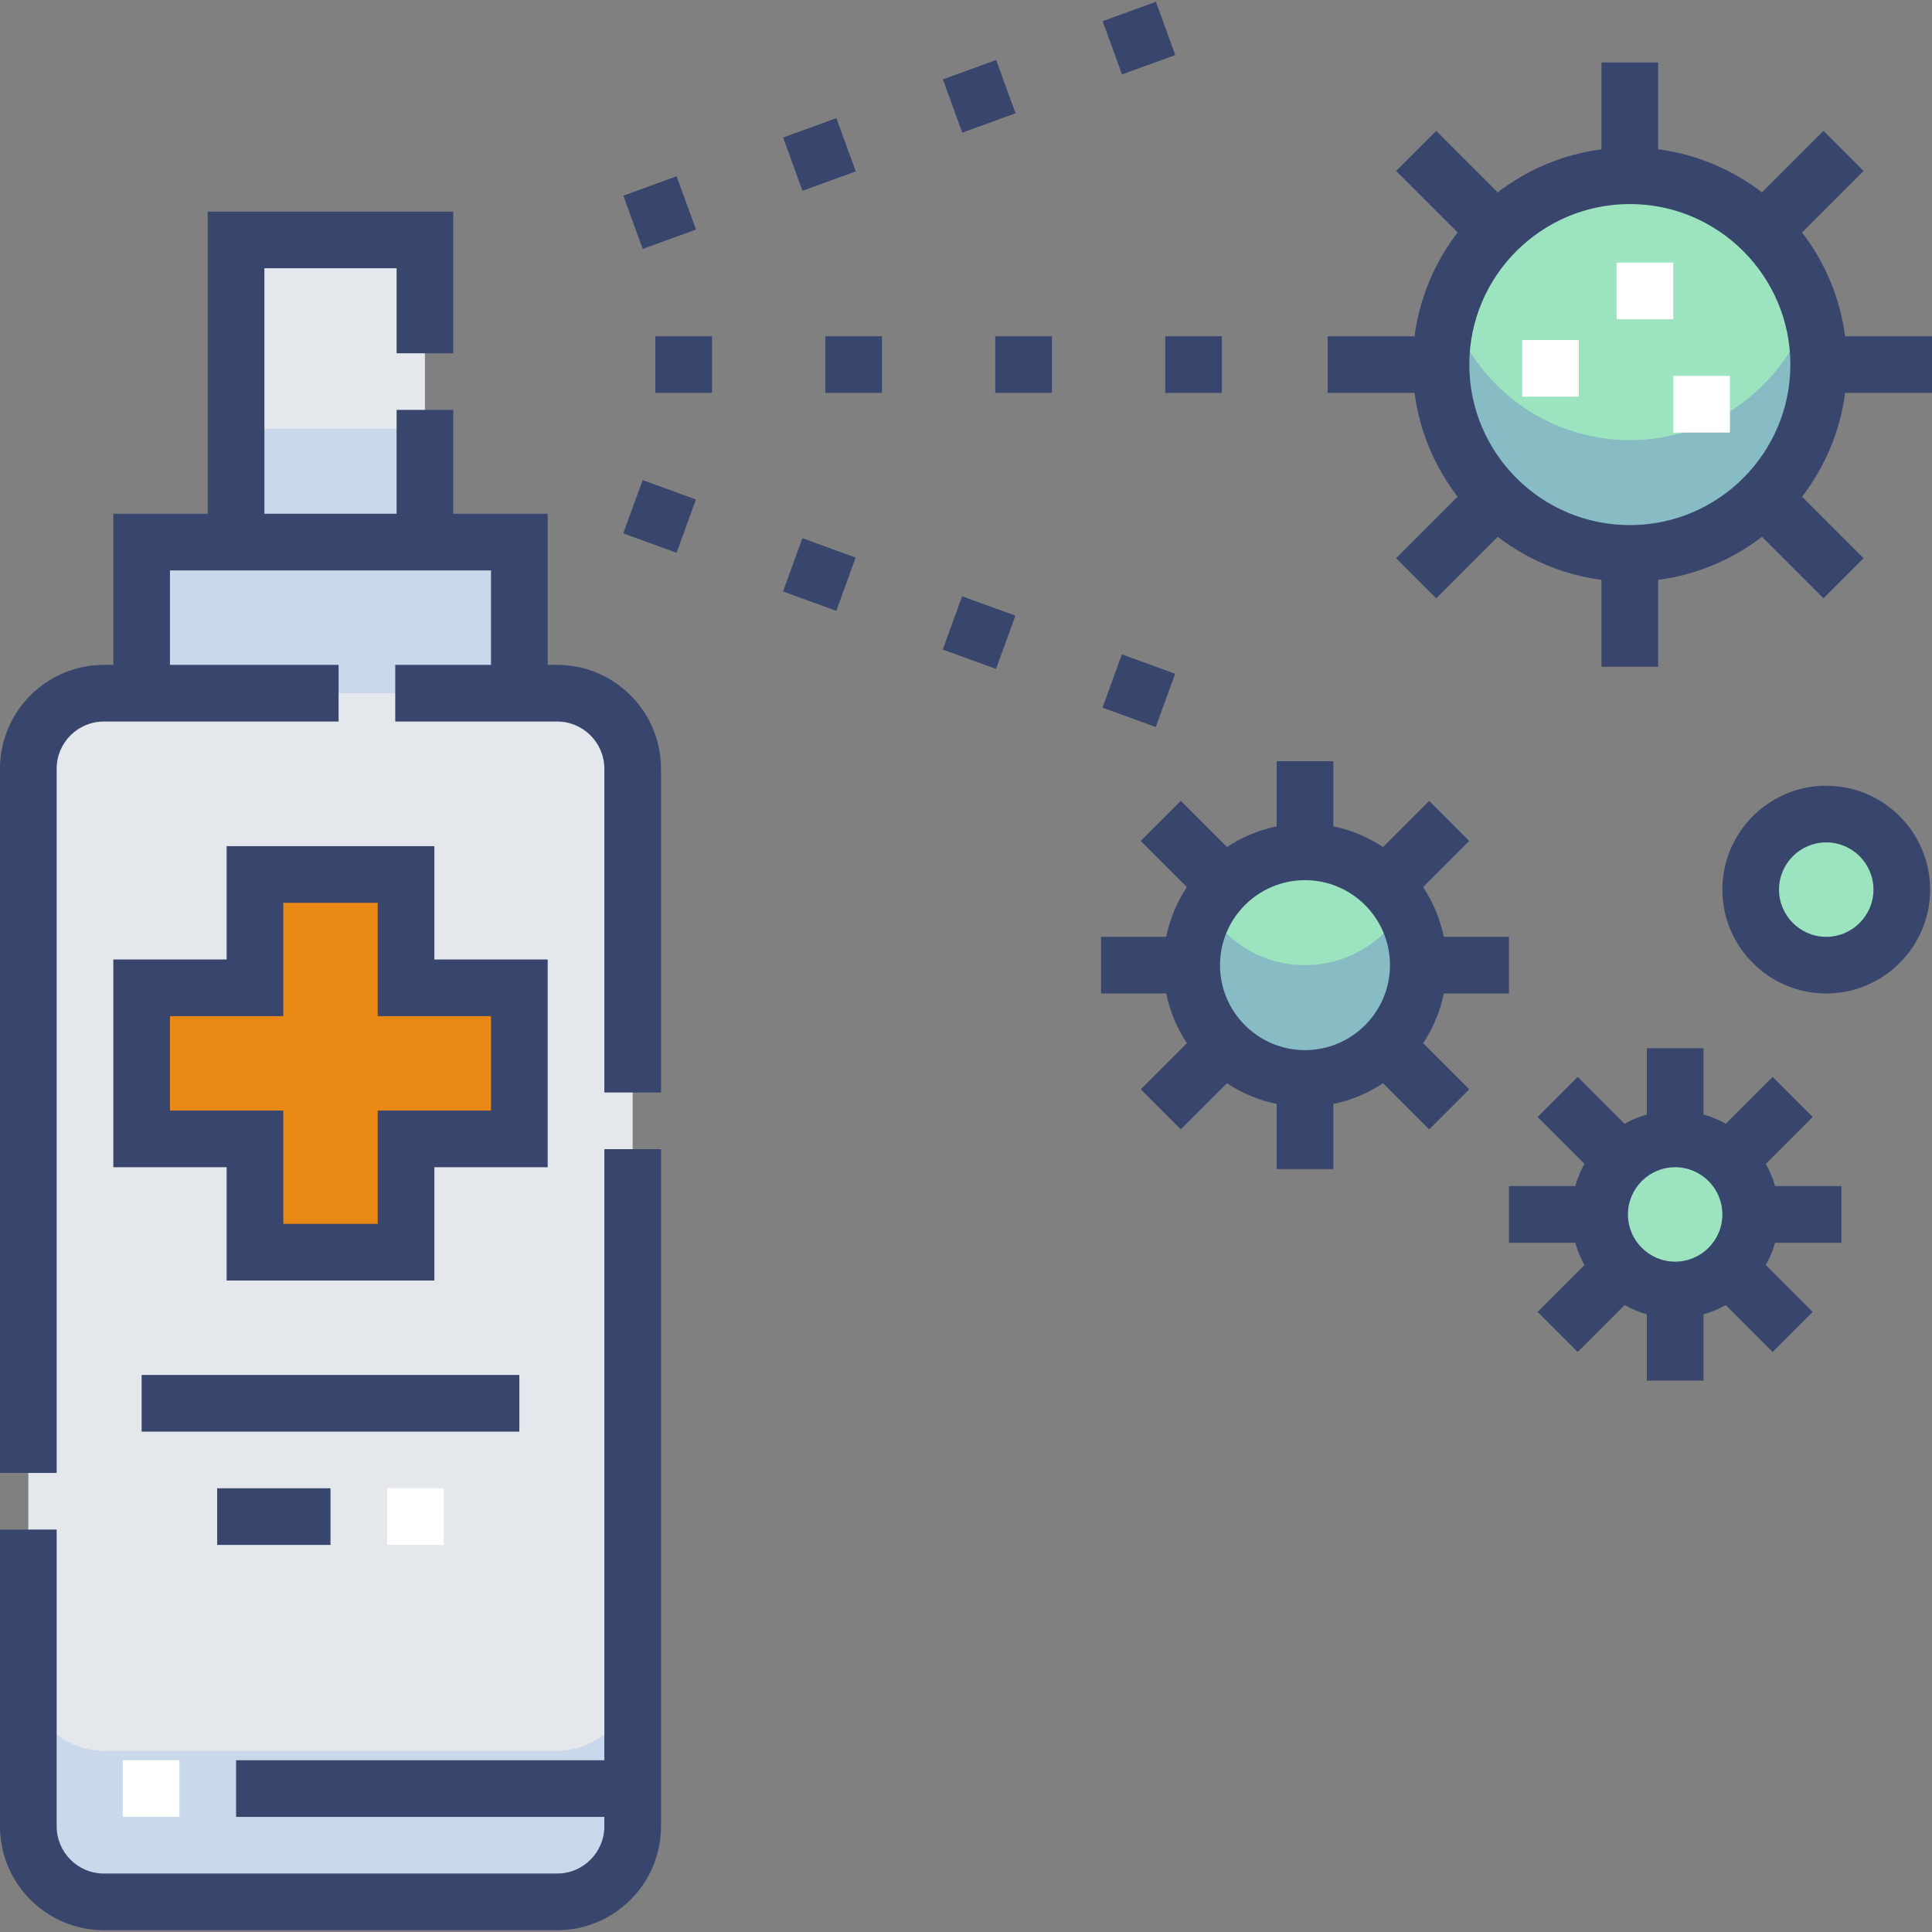 <?xml version="1.0" encoding="UTF-8"?>
<svg xmlns="http://www.w3.org/2000/svg" xmlns:xlink="http://www.w3.org/1999/xlink" xmlns:svgjs="http://svgjs.com/svgjs" version="1.1" width="512" height="512" x="0" y="0" viewBox="0 0 511.5 511.5" style="enable-background:new 0 0 512 512" xml:space="preserve" class="">
  <rect x="0" y="0" width="511.5" height="511.5" fill="#808080" stroke="none"/>
  <g>
    <g xmlns="http://www.w3.org/2000/svg">
      <g id="Filled_20_">
        <path d="m147.5 503.524h-120c-11.046 0-20-8.954-20-20v-280c0-11.046 8.954-20 20-20h120c11.046 0 20 8.954 20 20v280c0 11.046-8.954 20-20 20z" fill="#e4e8ed" data-original="#e4e8ed"/>
        <path d="m37.5 143.524h100v40h-100z" fill="#cad8eb" data-original="#cad8eb"/>
        <path d="m62.5 63.524h50v80h-50z" fill="#e4e8ed" data-original="#e4e8ed"/>
        <path d="m62.5 113.524h50v30h-50z" fill="#cad8eb" data-original="#cad8eb"/>
        <path d="m137.5 261.524h-30v-30h-40v30h-30v40h30v30h40v-30h30z" fill="#ea8816" data-original="#f88fa4" class=""/>
        <circle cx="345.5" cy="255.524" fill="#9ce3bf" r="30" data-original="#9ce3bf" class=""/>
        <path d="m345.5 255.524c-11.102 0-20.789-6.036-25.977-15-2.554 4.414-4.023 9.534-4.023 15 0 16.569 13.431 30 30 30s30-13.431 30-30c0-5.466-1.469-10.586-4.023-15-5.188 8.964-14.875 15-25.977 15z" fill="#87bcc4" data-original="#87bcc4"/>
        <g fill="#9ce3bf">
          <circle cx="483.5" cy="235.524" r="20" fill="#9ce3bf" data-original="#9ce3bf" class=""/>
          <circle cx="443.5" cy="321.524" r="20" fill="#9ce3bf" data-original="#9ce3bf" class=""/>
          <circle cx="431.5" cy="96.524" r="50" fill="#9ce3bf" data-original="#9ce3bf" class=""/>
        </g>
        <path d="m431.5 116.524c-22.346 0-41.312-14.736-47.698-35-1.493 4.738-2.302 9.776-2.302 15 0 27.57 22.43 50 50 50s50-22.43 50-50c0-5.224-.809-10.262-2.302-15-6.386 20.264-25.352 35-47.698 35z" fill="#87bcc4" data-original="#87bcc4"/>
        <path d="m147.5 463.524h-120c-11.046 0-20-8.954-20-20v40c0 11.046 8.954 20 20 20h120c11.046 0 20-8.954 20-20v-40c0 11.046-8.954 20-20 20z" fill="#cad8eb" data-original="#cad8eb"/>
      </g>
      <g fill="#fff">
        <path d="m32.5 466.024h15v15h-15z" fill="#ffffff" data-original="#ffffff"/>
        <path d="m102.5 394.024h15v15h-15z" fill="#ffffff" data-original="#ffffff"/>
        <path d="m428 69.524h15v15h-15z" fill="#ffffff" data-original="#ffffff"/>
        <path d="m403 90.024h15v15h-15z" fill="#ffffff" data-original="#ffffff"/>
        <path d="m443 99.524h15v15h-15z" fill="#ffffff" data-original="#ffffff"/>
      </g>
      <g id="Outline_20_">
        <path d="m147.5 176.024h-2.5v-40h-25v-27.5h-15v27.5h-35v-65h35v22.5h15v-37.5h-65v80h-25v40h-2.5c-15.164 0-27.5 12.336-27.5 27.5v186.429h15v-186.429c0-6.893 5.607-12.5 12.5-12.5h62.143v-15h-44.643v-25h85v25h-25.357v15h42.857c6.893 0 12.5 5.607 12.5 12.5v85.714h15v-85.714c0-15.164-12.336-27.5-27.5-27.5z" fill="#38456c" data-original="#000000" class=""/>
        <path d="m160 466.024h-97.5v15h97.5v2.5c0 6.893-5.607 12.5-12.5 12.5h-120c-6.893 0-12.5-5.607-12.5-12.5v-78.571h-15v78.571c0 15.164 12.336 27.5 27.5 27.5h120c15.164 0 27.5-12.336 27.5-27.5v-179.286h-15z" fill="#38456c" data-original="#000000" class=""/>
        <path d="m218.5 89.024h15v15h-15z" fill="#38456c" data-original="#000000" class=""/>
        <path d="m173.5 89.024h15v15h-15z" fill="#38456c" data-original="#000000" class=""/>
        <path d="m263.5 89.024h15v15h-15z" fill="#38456c" data-original="#000000" class=""/>
        <path d="m308.5 89.024h15v15h-15z" fill="#38456c" data-original="#000000" class=""/>
        <path d="m167.094 48.762h15v15h-15z" transform="matrix(.94 -.342 .342 .94 -8.713 63.113)" fill="#38456c" data-original="#000000" class=""/>
        <path d="m293.952 2.589h15v15h-15z" transform="matrix(.94 -.342 .342 .94 14.726 103.702)" fill="#38456c" data-original="#000000" class=""/>
        <path d="m251.666 17.98h15v15h-15z" transform="matrix(.94 -.342 .342 .94 6.917 90.184)" fill="#38456c" data-original="#000000" class=""/>
        <path d="m209.38 33.371h15v15h-15z" transform="matrix(.94 -.342 .342 .94 -.898 76.648)" fill="#38456c" data-original="#000000" class=""/>
        <path d="m293.952 175.459h15v15h-15z" transform="matrix(.342 -.94 .94 .342 26.425 403.656)" fill="#38456c" data-original="#000000" class=""/>
        <path d="m251.666 160.068h15v15h-15z" transform="matrix(.342 -.94 .94 .342 13.062 353.79)" fill="#38456c" data-original="#000000" class=""/>
        <path d="m167.093 129.286h15v15h-15z" transform="matrix(.342 -.94 .94 .342 -13.659 254.065)" fill="#38456c" data-original="#000000" class=""/>
        <path d="m209.379 144.677h15v15h-15z" transform="matrix(.342 -.94 .94 .342 -.298 303.928)" fill="#38456c" data-original="#000000" class=""/>
        <path d="m60 224.024v30h-30v55h30v30h55v-30h30v-55h-30v-30zm70 45v25h-30v30h-25v-30h-30v-25h30v-30h25v30z" fill="#38456c" data-original="#000000" class=""/>
        <path d="m37.5 364.024h100v15h-100z" fill="#38456c" data-original="#000000" class=""/>
        <path d="m57.5 394.024h30v15h-30z" fill="#38456c" data-original="#000000" class=""/>
        <path d="m382.245 263.024h17.255v-15h-17.255c-.974-4.781-2.865-9.23-5.474-13.165l12.216-12.216-10.606-10.606-12.216 12.216c-3.935-2.609-8.384-4.5-13.165-5.474v-17.255h-15v17.255c-4.781.974-9.23 2.865-13.165 5.474l-12.216-12.216-10.606 10.606 12.216 12.216c-2.609 3.935-4.5 8.384-5.474 13.165h-17.255v15h17.255c.974 4.781 2.865 9.23 5.474 13.165l-12.216 12.216 10.606 10.606 12.216-12.216c3.935 2.609 8.384 4.5 13.165 5.474v17.255h15v-17.255c4.781-.974 9.23-2.865 13.165-5.474l12.216 12.216 10.606-10.606-12.216-12.216c2.609-3.935 4.5-8.384 5.474-13.165zm-36.745 15c-12.407 0-22.5-10.093-22.5-22.5s10.093-22.5 22.5-22.5 22.5 10.093 22.5 22.5-10.093 22.5-22.5 22.5z" fill="#38456c" data-original="#000000" class=""/>
        <path d="m483.5 208.024c-15.164 0-27.5 12.336-27.5 27.5s12.336 27.5 27.5 27.5 27.5-12.336 27.5-27.5-12.336-27.5-27.5-27.5zm0 40c-6.893 0-12.5-5.607-12.5-12.5s5.607-12.5 12.5-12.5 12.5 5.607 12.5 12.5-5.607 12.5-12.5 12.5z" fill="#38456c" data-original="#000000" class=""/>
        <path d="m467.504 308.127 12.412-12.412-10.606-10.606-12.412 12.412c-1.845-1.034-3.822-1.859-5.897-2.448v-17.548h-15v17.548c-2.075.589-4.052 1.414-5.897 2.448l-12.412-12.412-10.606 10.606 12.412 12.412c-1.034 1.845-1.859 3.822-2.448 5.897h-17.55v15h17.548c.589 2.075 1.414 4.052 2.448 5.897l-12.412 12.412 10.606 10.606 12.412-12.412c1.845 1.034 3.822 1.859 5.897 2.448v17.548h15v-17.548c2.075-.589 4.052-1.414 5.897-2.448l12.412 12.412 10.606-10.606-12.412-12.412c1.034-1.845 1.859-3.822 2.448-5.897h17.55v-15h-17.548c-.589-2.075-1.414-4.052-2.448-5.897zm-24.004 25.897c-6.893 0-12.5-5.607-12.5-12.5s5.607-12.5 12.5-12.5 12.5 5.607 12.5 12.5-5.607 12.5-12.5 12.5z" fill="#38456c" data-original="#000000" class=""/>
        <path d="m488.495 89.024c-1.342-10.251-5.388-19.658-11.406-27.483l16.283-16.283-10.606-10.606-16.283 16.283c-7.824-6.018-17.232-10.064-27.483-11.406v-23.005h-15v23.005c-10.251 1.342-19.658 5.388-27.483 11.406l-16.283-16.283-10.606 10.606 16.283 16.283c-6.018 7.824-10.064 17.232-11.406 27.483h-23.005v15h23.005c1.342 10.251 5.388 19.658 11.406 27.483l-16.283 16.283 10.606 10.606 16.283-16.283c7.824 6.018 17.232 10.064 27.483 11.406v23.005h15v-23.005c10.251-1.342 19.658-5.388 27.483-11.406l16.283 16.283 10.606-10.606-16.283-16.283c6.018-7.824 10.064-17.232 11.406-27.483h23.005v-15zm-56.995 50c-23.435 0-42.5-19.065-42.5-42.5s19.065-42.5 42.5-42.5 42.5 19.065 42.5 42.5-19.065 42.5-42.5 42.5z" fill="#38456c" data-original="#000000" class=""/>
      </g>
    </g>
  </g>
</svg>
